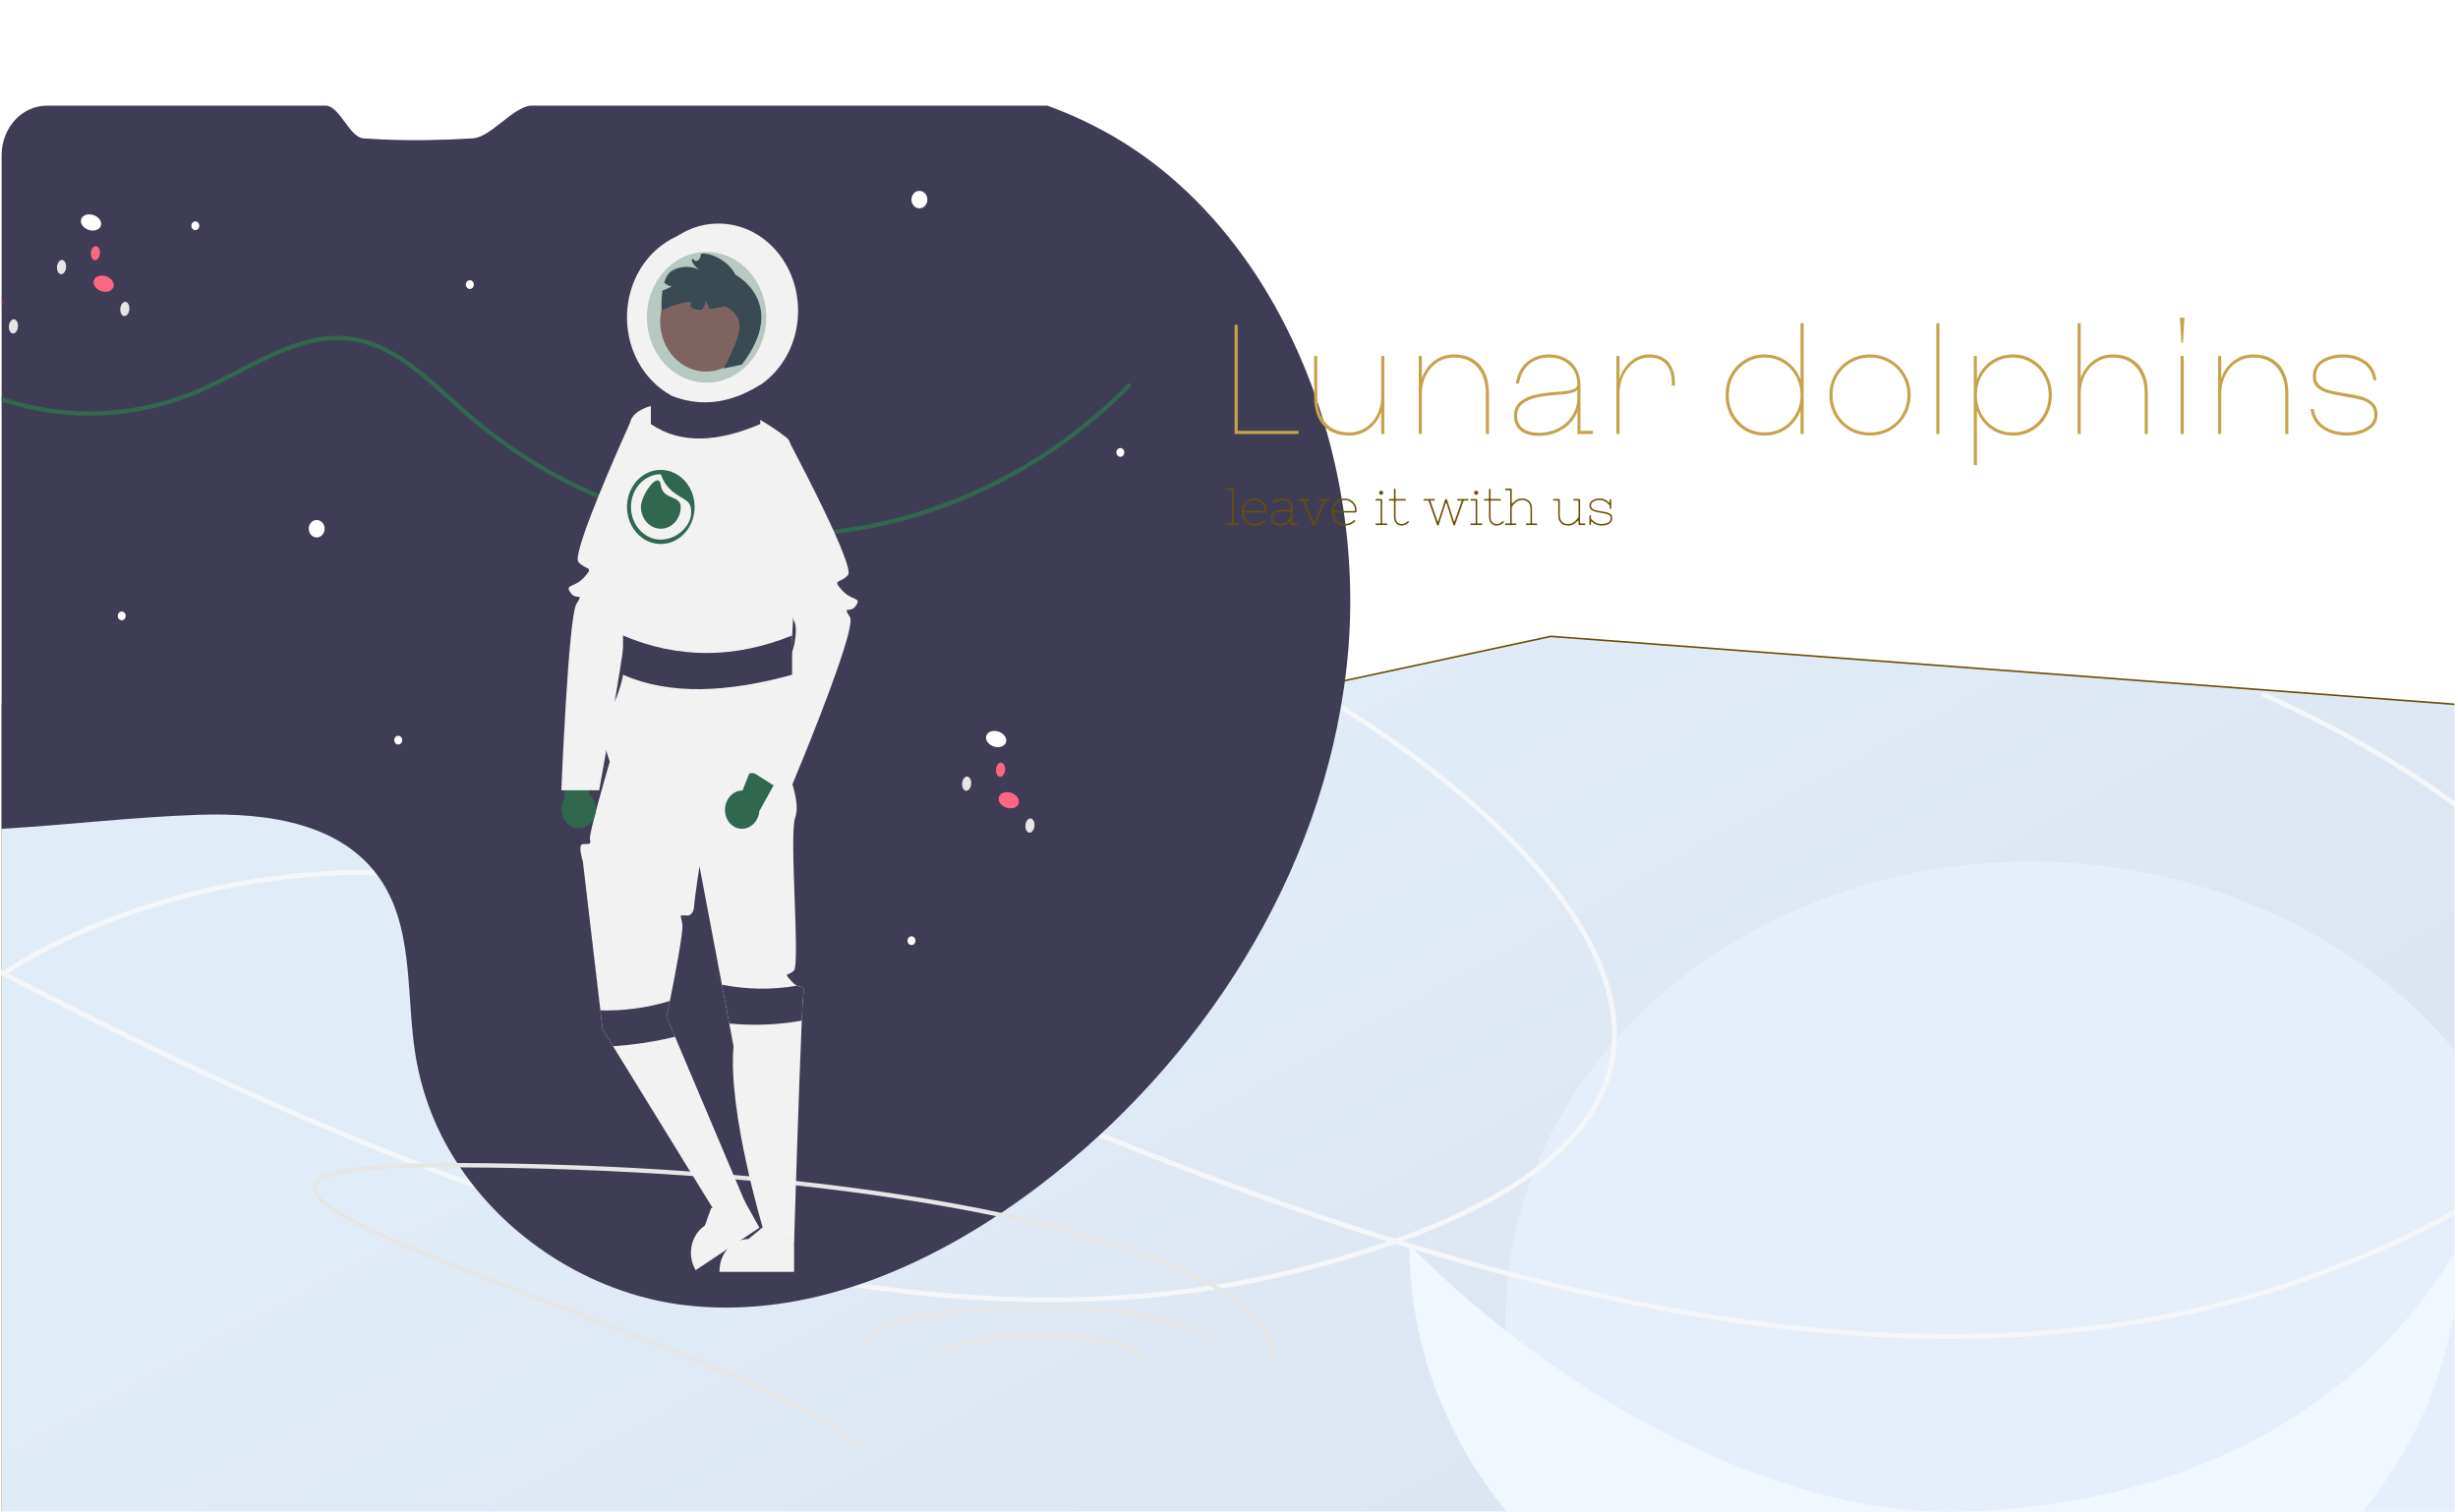 <svg width="1512" height="930" viewBox="0 0 1512 930" fill="none" xmlns="http://www.w3.org/2000/svg">
<g clip-path="url(#clip0_0_1)">
<mask id="mask0_0_1" style="mask-type:alpha" maskUnits="userSpaceOnUse" x="1" y="67" width="1512" height="982">
<rect x="1" y="67" width="1512" height="982" fill="#FEF9ED"/>
</mask>
<g mask="url(#mask0_0_1)">
<path d="M1.074 433.506L0.5 433.419V434V1049V1049.5H1H1513H1513.5V1049V434V433.536L1513.04 433.501L954.037 391.501L953.966 391.496L953.895 391.511L446.484 500.492L1.074 433.506Z" fill="url(#paint0_linear_0_1)" stroke="#6C4F03"/>
<circle cx="542" cy="653" r="50" fill="#E4EFFB"/>
<ellipse cx="1249" cy="813" rx="323" ry="283" fill="#E4EFFB"/>
<path d="M1513 766C1513 922.297 1368.39 1049 1190 1049C1011.61 1049 867 922.297 867 766C968.5 868 1098.5 930 1197 930C1268 930 1426 912.5 1513 766Z" fill="#F1F7FE"/>
<path d="M1.5 599.5C43.167 570.5 160.4 518.6 296 543C465.5 573.5 1009 940 1427 783.5C1761.4 658.3 1542.67 493.667 1391.5 427" stroke="#F4F6F9" stroke-width="3"/>
<path d="M-629.612 453.573C-585.106 429.153 -463.032 389.972 -330.783 428.608C-165.47 476.902 369.278 892.066 801.512 780.755C1147.3 691.705 947.249 504.814 804 422.5" stroke="#F4F6F9" stroke-width="3"/>
</g>
<path d="M828.32 410.619C813.758 539.776 737.671 654.276 640.267 728.723C632.362 734.771 624.262 740.572 615.965 746.128C614.925 746.825 613.885 747.523 612.845 748.207C554.965 786.262 488.655 810.639 422.039 803.036C367.916 796.868 314.772 765.317 283.055 718.184C282.455 717.299 281.856 716.387 281.28 715.488C268.36 695.851 259.598 673.305 255.632 649.489C249.93 614.236 254.36 575.256 236.641 545.18C213.661 506.159 164.445 499.803 122.094 501.265C82.508 502.619 42.984 507.312 3.447 509.753C2.64 509.806 1.82 509.847 1 509.9V95.425C1.009 87.359 3.937 79.626 9.142 73.922C14.347 68.218 21.404 65.01 28.765 65H200.971C209.305 66.193 215.203 84.51 223.511 85.114C227.109 85.382 230.702 85.596 234.292 85.757C253.173 86.615 272.03 86.253 290.862 85.114C301.863 84.457 315.311 66.1 326.299 65H644.281C646.655 65.858 649.004 66.757 651.354 67.682C661.477 71.679 671.366 76.355 680.966 81.681C786.887 140.533 842.882 281.463 828.32 410.619Z" fill="#3F3D56"/>
<path d="M695.295 238.165C645.994 288.449 580.687 320.711 513.606 328.448C507.022 329.213 500.423 329.736 493.807 330.017C492.338 330.084 490.87 330.125 489.389 330.165C486.991 330.232 484.58 330.259 482.182 330.259C479.306 330.259 476.431 330.214 473.555 330.125C456.909 329.592 440.329 327.606 423.972 324.184C423.372 324.05 422.785 323.93 422.186 323.795C419.604 323.246 417.03 322.656 414.464 322.025C409.545 320.832 404.65 319.509 399.78 318.056C398.202 317.587 396.623 317.104 395.045 316.595C392.781 315.884 390.529 315.133 388.278 314.369C387.433 314.074 386.589 313.792 385.745 313.484C384.888 313.189 384.032 312.88 383.175 312.559C377.95 310.681 372.77 308.643 367.635 306.444C338.388 294.062 311.01 276.926 286.42 255.61C283.018 252.647 279.567 249.536 276.239 246.519C258.349 230.348 239.847 213.626 217.295 209.979C192.944 206.05 169.548 218.199 146.934 229.945C139.262 233.928 131.333 238.044 123.489 241.49C85.199 258.018 43.001 260.229 3.447 247.779C2.627 247.538 1.808 247.27 1 247.002V244.199C1.808 244.467 2.627 244.735 3.447 244.99C42.67 257.502 84.572 255.394 122.583 238.996C130.354 235.59 138.259 231.487 145.894 227.518C168.838 215.598 192.565 203.275 217.65 207.324C240.875 211.079 259.646 228.041 277.793 244.454C281.121 247.458 284.56 250.568 287.937 253.518C312.364 274.697 339.566 291.717 368.626 304.004H368.638C373.557 306.095 378.537 308.067 383.542 309.89C384.264 310.145 384.986 310.4 385.708 310.668C386.516 310.95 387.336 311.231 388.143 311.513C390.211 312.237 392.283 312.925 394.359 313.578C396.391 314.248 398.434 314.883 400.49 315.482H400.502C405.764 317.051 411.058 318.468 416.385 319.733C418.796 320.323 421.207 320.859 423.642 321.368C424.168 321.489 424.706 321.596 425.245 321.704C440.937 324.949 456.835 326.859 472.796 327.416H472.809C478.352 327.604 483.887 327.626 489.414 327.483C490.858 327.443 492.289 327.389 493.721 327.335C499.974 327.067 506.219 326.585 512.455 325.887H512.468C579.341 318.392 644.489 286.317 693.631 236.194C693.87 235.954 694.186 235.827 694.51 235.842C694.834 235.856 695.139 236.011 695.359 236.271C695.579 236.532 695.696 236.878 695.684 237.233C695.672 237.587 695.532 237.923 695.295 238.165Z" fill="#30674E"/>
<path d="M1.379 186.942C1.304 187.285 1.176 187.612 1 187.908V184.167C1.447 185.004 1.583 185.998 1.379 186.942Z" fill="#FF6584"/>
<path d="M11.035 201.145C11.281 198.737 10.241 196.634 8.712 196.446C7.183 196.259 5.745 198.059 5.5 200.467C5.254 202.875 6.294 204.979 7.823 205.166C9.351 205.353 10.79 203.553 11.035 201.145Z" fill="#E6E6E6"/>
<path d="M14.44 229.583C14.686 227.175 13.646 225.071 12.117 224.884C10.589 224.697 9.15 226.497 8.905 228.905C8.659 231.313 9.699 233.417 11.228 233.604C12.757 233.791 14.195 231.991 14.44 229.583Z" fill="#3F3D56"/>
<path d="M618.903 456.366C619.5 453.78 617.236 450.921 613.845 449.98C610.454 449.038 607.22 450.37 606.622 452.955C606.024 455.54 608.289 458.399 611.68 459.341C615.071 460.283 618.305 458.951 618.903 456.366Z" fill="white"/>
<path d="M577.489 456.073C578.087 453.488 575.823 450.629 572.431 449.687C569.04 448.745 565.806 450.078 565.209 452.663C564.611 455.248 566.875 458.107 570.266 459.049C573.658 459.99 576.891 458.658 577.489 456.073Z" fill="#3F3D56"/>
<path d="M626.674 494.016C627.272 491.431 625.007 488.572 621.616 487.63C618.225 486.688 614.991 488.021 614.393 490.606C613.796 493.191 616.06 496.05 619.451 496.992C622.842 497.934 626.076 496.601 626.674 494.016Z" fill="#FF6584"/>
<path d="M636.328 508.213C636.573 505.806 635.533 503.702 634.005 503.515C632.476 503.328 631.038 505.128 630.792 507.536C630.547 509.943 631.587 512.047 633.116 512.234C634.644 512.421 636.082 510.621 636.328 508.213Z" fill="#E6E6E6"/>
<path d="M639.733 536.651C639.979 534.243 638.939 532.14 637.41 531.952C635.881 531.765 634.443 533.565 634.198 535.973C633.952 538.381 634.992 540.485 636.521 540.672C638.049 540.859 639.488 539.059 639.733 536.651Z" fill="#3F3D56"/>
<path d="M597.394 482.457C597.64 480.049 596.599 477.945 595.071 477.758C593.542 477.571 592.104 479.371 591.859 481.779C591.613 484.187 592.653 486.291 594.182 486.478C595.71 486.665 597.149 484.865 597.394 482.457Z" fill="#E6E6E6"/>
<path d="M618.235 473.877C618.481 471.469 617.441 469.366 615.912 469.179C614.383 468.991 612.945 470.792 612.7 473.199C612.454 475.607 613.494 477.711 615.023 477.898C616.551 478.085 617.99 476.285 618.235 473.877Z" fill="#FF6584"/>
<path d="M592.56 450.698C592.805 448.29 591.765 446.186 590.237 445.999C588.708 445.812 587.27 447.612 587.024 450.02C586.779 452.428 587.819 454.531 589.348 454.719C590.876 454.906 592.314 453.105 592.56 450.698Z" fill="#3F3D56"/>
<path d="M62.135 138.57C62.733 135.985 60.468 133.126 57.077 132.184C53.686 131.242 50.452 132.575 49.854 135.16C49.256 137.745 51.521 140.604 54.912 141.546C58.303 142.488 61.537 141.155 62.135 138.57Z" fill="white"/>
<path d="M20.722 138.278C21.32 135.692 19.055 132.833 15.664 131.892C12.273 130.95 9.039 132.282 8.441 134.867C7.843 137.452 10.108 140.311 13.499 141.253C16.89 142.195 20.124 140.863 20.722 138.278Z" fill="#3F3D56"/>
<path d="M69.906 176.221C70.504 173.636 68.24 170.777 64.849 169.835C61.457 168.893 58.224 170.225 57.626 172.81C57.028 175.396 59.292 178.255 62.684 179.196C66.075 180.138 69.308 178.806 69.906 176.221Z" fill="#FF6584"/>
<path d="M79.56 190.418C79.806 188.01 78.766 185.906 77.237 185.719C75.709 185.532 74.27 187.332 74.025 189.74C73.779 192.148 74.819 194.252 76.348 194.439C77.876 194.626 79.315 192.826 79.56 190.418Z" fill="#E6E6E6"/>
<path d="M82.966 218.856C83.211 216.448 82.171 214.344 80.642 214.157C79.114 213.97 77.676 215.77 77.43 218.178C77.185 220.586 78.225 222.689 79.753 222.877C81.282 223.064 82.72 221.264 82.966 218.856Z" fill="#3F3D56"/>
<path d="M40.627 164.662C40.872 162.254 39.832 160.15 38.303 159.963C36.775 159.776 35.337 161.576 35.091 163.984C34.846 166.392 35.886 168.495 37.414 168.683C38.943 168.87 40.381 167.069 40.627 164.662Z" fill="#E6E6E6"/>
<path d="M61.468 156.082C61.713 153.674 60.673 151.57 59.144 151.383C57.616 151.196 56.178 152.996 55.932 155.404C55.687 157.812 56.727 159.916 58.255 160.103C59.784 160.29 61.222 158.49 61.468 156.082Z" fill="#FF6584"/>
<path d="M35.792 132.902C36.038 130.494 34.998 128.391 33.469 128.204C31.941 128.016 30.502 129.817 30.257 132.224C30.011 134.632 31.051 136.736 32.58 136.923C34.109 137.11 35.547 135.31 35.792 132.902Z" fill="#3F3D56"/>
<path d="M194.795 330.628C197.499 330.628 199.69 328.226 199.69 325.264C199.69 322.302 197.499 319.901 194.795 319.901C192.092 319.901 189.901 322.302 189.901 325.264C189.901 328.226 192.092 330.628 194.795 330.628Z" fill="white"/>
<path d="M74.876 381.582C76.228 381.582 77.323 380.382 77.323 378.901C77.323 377.419 76.228 376.219 74.876 376.219C73.524 376.219 72.429 377.419 72.429 378.901C72.429 380.382 73.524 381.582 74.876 381.582Z" fill="white"/>
<path d="M560.671 581.378C562.023 581.378 563.119 580.177 563.119 578.696C563.119 577.215 562.023 576.014 560.671 576.014C559.32 576.014 558.224 577.215 558.224 578.696C558.224 580.177 559.32 581.378 560.671 581.378Z" fill="white"/>
<path d="M244.966 458.014C246.317 458.014 247.413 456.813 247.413 455.332C247.413 453.851 246.317 452.651 244.966 452.651C243.614 452.651 242.518 453.851 242.518 455.332C242.518 456.813 243.614 458.014 244.966 458.014Z" fill="white"/>
<path d="M289.018 177.764C290.369 177.764 291.465 176.563 291.465 175.082C291.465 173.601 290.369 172.401 289.018 172.401C287.666 172.401 286.57 173.601 286.57 175.082C286.57 176.563 287.666 177.764 289.018 177.764Z" fill="white"/>
<path d="M689.156 281.014C690.508 281.014 691.603 279.813 691.603 278.332C691.603 276.851 690.508 275.651 689.156 275.651C687.804 275.651 686.709 276.851 686.709 278.332C686.709 279.813 687.804 281.014 689.156 281.014Z" fill="white"/>
<path d="M120.152 141.56C121.503 141.56 122.599 140.359 122.599 138.878C122.599 137.397 121.503 136.196 120.152 136.196C118.8 136.196 117.704 137.397 117.704 138.878C117.704 140.359 118.8 141.56 120.152 141.56Z" fill="white"/>
<path d="M565.566 128.15C568.269 128.15 570.46 125.749 570.46 122.787C570.46 119.825 568.269 117.423 565.566 117.423C562.863 117.423 560.671 119.825 560.671 122.787C560.671 125.749 562.863 128.15 565.566 128.15Z" fill="white"/>
<path d="M784.599 835.486H782.151C782.151 820.012 768.923 804.873 742.823 790.485C717.285 776.406 680.673 763.748 634.027 752.873C627.125 751.264 620.065 749.708 612.845 748.206C575.499 740.429 534.004 734.06 489.561 729.219C480.371 728.213 471.051 727.279 461.6 726.417C458.541 726.122 455.457 725.854 452.361 725.572C443.759 724.834 435.067 724.146 426.285 723.507C380.446 720.182 332.32 718.371 283.055 718.184C280.155 718.157 277.242 718.157 274.33 718.157C210.173 718.157 195.685 724.794 194.829 730.372C192.638 744.479 266.841 772.812 338.597 800.234C418.025 830.565 499.656 861.755 527.457 888.318C528.4 889.216 529.281 890.115 530.101 891H526.736C525.842 890.115 524.876 889.216 523.848 888.318C494.492 862.626 412.152 831.169 337.789 802.755C246.088 767.73 190.007 745.471 192.406 729.916C193.446 723.185 203.7 715.475 274.33 715.475C276.643 715.475 278.968 715.475 281.281 715.488C330.533 715.636 378.66 717.406 424.547 720.704C433.517 721.335 442.396 722.032 451.186 722.796C454.454 723.078 457.709 723.359 460.951 723.668C470.643 724.553 480.208 725.509 489.646 726.537C535.265 731.499 577.811 738.069 615.965 746.128C622.279 747.469 628.471 748.846 634.54 750.258C731.308 772.812 784.599 803.076 784.599 835.486Z" fill="#E6E6E6"/>
<path d="M746.668 829.022H744.221C744.221 817.57 701.529 805.31 637.977 805.31C574.424 805.31 531.733 817.57 531.733 829.022H529.285C529.285 812.5 584.549 802.628 637.977 802.628C691.404 802.628 746.668 812.5 746.668 829.022Z" fill="#E6E6E6"/>
<path d="M703.966 836.821H701.519C701.519 830.354 675.569 823.146 638.333 823.146C601.096 823.146 575.147 830.354 575.147 836.821H572.699C572.699 826.197 606.515 820.464 638.333 820.464C670.15 820.464 703.966 826.197 703.966 836.821Z" fill="#E6E6E6"/>
<path d="M441.976 244.81C469.008 244.81 490.922 220.796 490.922 191.173C490.922 161.551 469.008 137.537 441.976 137.537C414.943 137.537 393.029 161.551 393.029 191.173C393.029 220.796 414.943 244.81 441.976 244.81Z" fill="#F2F2F2"/>
<path d="M434.634 248.832C461.666 248.832 483.58 224.819 483.58 195.196C483.58 165.574 461.666 141.56 434.634 141.56C407.601 141.56 385.687 165.574 385.687 195.196C385.687 224.819 407.601 248.832 434.634 248.832Z" fill="#F2F2F2"/>
<path d="M488.474 782.441L442.596 782.439V781.803C442.597 776.614 444.478 771.637 447.827 767.967C451.176 764.298 455.717 762.236 460.453 762.236L468.835 755.269L484.47 762.237L488.475 762.237L488.474 782.441Z" fill="#F2F2F2"/>
<path d="M467.117 755.288L427.92 781.412L427.619 780.869C425.158 776.435 424.405 771.112 425.526 766.069C426.647 761.027 429.549 756.679 433.595 753.982L437.452 743.257L454.115 740.306L457.536 738.026L467.117 755.288Z" fill="#F2F2F2"/>
<path d="M494.067 612.849C493.859 614.458 493.553 619.929 493.198 627.894C491.473 666.512 488.475 763.742 488.475 763.742L469.79 757.372C469.79 757.372 447.568 683.917 451.239 643.69L448.596 629.691L444.068 605.769V605.756L430.277 532.904C430.277 532.904 427.255 552.642 427.01 557.268C426.766 561.894 424.318 563.235 423.095 563.235C416.964 563.235 418.848 562.042 419.742 568.68C420.39 573.453 415.079 600.821 412.045 615.786C410.87 621.605 410.038 625.547 410.038 625.547L415.226 637.803L458.238 739.444L441.976 748.992L377.097 643.623L370.697 633.231L369.327 621.578L358.534 529.9C358.534 529.9 355.169 519.535 358.534 519.267C361.911 518.985 363.82 520.152 362.866 516.223C361.911 512.281 381.49 446.576 381.49 446.576L483.054 470.713C483.054 470.713 493.064 492.516 489.172 502.895C485.269 513.273 492.366 593.647 488.316 597.214C484.278 600.781 481.671 597.925 487.251 604.053C488.105 605.029 489.112 605.828 490.225 606.413C493.675 608.129 495.046 605.34 494.067 612.849Z" fill="#F2F2F2"/>
<path d="M434.315 228.612C449.897 228.612 462.528 214.77 462.528 197.696C462.528 180.622 449.897 166.781 434.315 166.781C418.734 166.781 406.103 180.622 406.103 197.696C406.103 214.77 418.734 228.612 434.315 228.612Z" fill="#A0616A"/>
<path d="M456.301 224.322L445.116 226.668C445.116 226.668 455.518 208.271 454.906 199.85C454.294 191.429 445.924 188.412 445.924 188.412C445.924 188.412 441.286 189.512 436.404 190.129C435.819 188.324 435.06 186.594 434.14 184.966C433.959 187.067 433.11 189.032 431.742 190.517C429.953 190.686 428.151 190.458 426.443 189.847C424.51 188.882 424.547 187.205 425.183 185.637C418.881 186.206 412.732 188.057 407.048 191.094C406.767 186.977 406.911 182.839 407.477 178.758C407.746 178.677 408.015 178.583 408.284 178.489C409.952 177.911 411.56 177.143 413.081 176.197C411.388 175.95 409.806 175.135 408.553 173.863C409.581 170.565 411.221 167.709 413.803 166.314C416.294 164.979 419.018 164.246 421.79 164.165C424.562 164.084 427.317 164.657 429.87 165.845C429.87 165.845 423.886 161.058 426.089 159.1C426.235 159.261 426.382 159.408 426.541 159.556C426.749 159.743 426.982 159.945 427.202 160.132C428.56 161.339 430.592 159.636 430.861 157.813C430.89 157.582 430.931 157.354 430.983 157.129C431.02 156.941 431.069 156.753 431.118 156.579C431.159 156.424 431.208 156.272 431.265 156.123C435.339 155.05 447.662 159.408 452.397 169.009C452.397 169.009 485.497 186.441 456.301 224.322Z" fill="#3F3D56"/>
<path d="M446.081 499.959C445.673 496.871 446.381 493.73 448.054 491.205C449.727 488.68 452.233 486.969 455.039 486.438C455.611 486.34 456.19 486.294 456.768 486.3L486.267 411.234L506.504 427.883L467.103 498.996C466.893 501.625 465.895 504.103 464.264 506.044C462.634 507.985 460.463 509.28 458.09 509.727C456.737 509.967 455.355 509.913 454.022 509.568C452.688 509.222 451.43 508.592 450.319 507.714C449.208 506.836 448.265 505.727 447.545 504.449C446.825 503.172 446.342 501.752 446.123 500.27C446.108 500.166 446.094 500.063 446.081 499.959Z" fill="#30674E"/>
<path d="M363.446 506.078C365.431 503.841 366.541 500.843 366.539 497.722C366.538 494.602 365.426 491.605 363.439 489.369C363.029 488.922 362.585 488.512 362.113 488.145L378.455 408.401L353.153 408.857L346.944 491.773C345.706 494.036 345.187 496.684 345.466 499.304C345.746 501.925 346.81 504.37 348.491 506.259C349.457 507.323 350.605 508.169 351.87 508.747C353.134 509.325 354.49 509.625 355.86 509.629C357.23 509.633 358.587 509.341 359.855 508.771C361.122 508.2 362.274 507.361 363.245 506.302C363.313 506.229 363.38 506.154 363.446 506.078Z" fill="#30674E"/>
<path d="M526.494 372.585C522.823 377.948 517.929 371.901 522.823 379.625C526.188 384.935 506.903 434.709 494.557 465.201C488.977 478.999 484.804 488.855 484.804 488.855L463.989 475.647L461.554 474.105C461.554 474.105 480.644 421.461 486.786 402.541C487.802 399.403 488.475 397.19 488.634 396.305C489.784 390.017 489.931 384.626 488.634 382.628C488.327 381.884 488.066 381.118 487.851 380.335C485.391 372.437 477.903 345.767 470.891 320.544C468.847 313.142 466.828 305.875 464.993 299.237C460.282 282.194 456.745 269.335 456.745 269.335L484.89 270.676C484.89 270.676 485.355 271.534 486.174 273.089C488.132 276.79 492.146 284.42 496.796 293.592C500.149 300.189 503.844 307.604 507.332 314.899C516.216 333.457 523.863 351.331 521.6 353.812C516.705 359.176 511.7 356.132 517.868 363.011C524.047 369.903 530.165 367.221 526.494 372.585Z" fill="#F2F2F2"/>
<path d="M492.839 443.896C485.497 435.931 486.856 399.632 486.856 399.632C486.856 399.632 494.161 277.744 484.274 269.577C477.437 264.17 470.163 259.462 462.542 255.511C462.101 255.297 461.869 255.176 461.869 255.176L455.554 235.666L416.654 233.453L409.863 247.908C409.863 247.908 408.798 247.989 407.134 248.244C400.918 249.182 386.307 252.508 387.604 262.873C389.244 276.014 377.668 356.723 374.144 360.759C370.62 364.795 371.55 379.545 380.262 388.918C388.975 398.291 382.71 423.782 376.591 434.509C372.919 441.075 371.224 448.74 371.746 456.42C371.746 456.42 376.591 485.464 388.828 476.078C393.49 472.497 400.11 472.041 408.076 472.698C408.154 472.705 408.238 472.716 408.316 472.722L408.076 474.039C419.138 474.938 432.806 477.982 447.429 477.807L446.996 476.46C447.142 476.459 447.284 476.468 447.429 476.466C449.901 476.439 452.385 476.319 454.906 476.078C476.712 473.999 486.342 480.569 489.168 473.396C491.995 466.222 500.181 451.861 492.839 443.896Z" fill="#F2F2F2"/>
<path opacity="0.3" d="M434.634 235.423C454.908 235.423 471.344 217.413 471.344 195.196C471.344 172.979 454.908 154.969 434.634 154.969C414.359 154.969 397.924 172.979 397.924 195.196C397.924 217.413 414.359 235.423 434.634 235.423Z" fill="#30674E"/>
<path d="M416.976 255.926C416.976 255.926 411.396 276.227 404.899 299.653C402.855 307.028 400.714 314.711 398.634 322.18C391.842 346.464 385.65 368.348 385.075 369.219C383.778 371.217 383.937 376.608 385.075 382.897C385.308 384.157 384.782 389.065 383.79 396.104C382.493 405.343 380.401 418.243 378.174 431.411C376.399 441.937 374.54 452.624 372.937 461.729C370.428 475.862 368.556 486.173 368.556 486.173H345.306C345.306 486.173 349.675 379.29 354.569 371.579C359.464 363.856 354.569 369.903 350.898 364.54C347.227 359.176 353.346 361.858 359.513 354.965C365.68 348.087 360.688 351.13 355.793 345.767C353.982 343.782 358.032 331.137 363.857 315.999C366.573 308.972 369.669 301.396 372.729 294.102C379.055 279.043 385.259 265.192 387.718 259.721C387.718 259.707 387.731 259.694 387.731 259.681L388.832 257.267L416.976 255.926Z" fill="#F2F2F2"/>
<path d="M467.673 260.901C442.124 271.775 419.153 273.65 400.371 260.901V236.764C422.491 251.308 444.934 250.911 467.673 236.764V260.901Z" fill="#3F3D56"/>
<path d="M487.251 415.105C447.767 425.98 412.266 427.854 383.24 415.105V390.969C417.425 405.513 452.109 405.115 487.251 390.969V415.105Z" fill="#3F3D56"/>
<path d="M494.067 612.849C493.859 614.458 493.553 619.929 493.198 627.894C478.456 630.512 463.474 631.115 448.596 629.691L444.068 605.769C459.312 608.819 474.915 609.037 490.225 606.413C493.675 608.129 495.046 605.34 494.067 612.849Z" fill="#3F3D56"/>
<path d="M415.226 637.803C402.68 640.863 389.929 642.809 377.097 643.623L370.697 633.231L369.327 621.578C383.75 621.985 398.148 620.033 412.045 615.785C410.87 621.605 410.038 625.547 410.038 625.547L415.226 637.803Z" fill="#3F3D56"/>
<path d="M418.726 311.855C418.726 315.411 417.437 318.822 415.142 321.337C412.847 323.851 409.735 325.264 406.489 325.264C403.244 325.264 400.132 323.851 397.837 321.337C395.542 318.822 394.253 315.411 394.253 311.855C394.253 304.449 405.266 289.06 406.489 298.446C407.713 307.832 418.726 304.449 418.726 311.855Z" fill="#30674E"/>
<path d="M407.82 289.12C407.379 289.079 406.939 289.066 406.486 289.066C401.159 289.073 396.037 291.316 392.172 295.334C388.308 299.352 385.995 304.839 385.708 310.668C385.696 311.057 385.684 311.459 385.684 311.861C385.684 312.411 385.696 312.947 385.745 313.484C386.053 318.257 387.724 322.803 390.523 326.476C393.321 330.15 397.104 332.764 401.335 333.948C405.566 335.132 410.03 334.827 414.093 333.074C418.157 331.321 421.613 328.211 423.972 324.184C424.446 323.389 424.871 322.561 425.245 321.704C426.716 318.341 427.411 314.635 427.27 310.91C427.129 307.184 426.156 303.554 424.435 300.337C422.715 297.12 420.3 294.414 417.403 292.459C414.506 290.503 411.216 289.356 407.82 289.12ZM422.186 323.795C420.266 326.325 417.868 328.366 415.157 329.779C412.446 331.191 409.487 331.94 406.486 331.975C402.016 331.968 397.702 330.176 394.351 326.936C391 323.695 388.841 319.228 388.278 314.369C388.179 313.537 388.13 312.7 388.131 311.861C388.129 311.745 388.133 311.629 388.143 311.513C388.227 306.241 390.196 301.217 393.627 297.521C397.057 293.824 401.675 291.751 406.486 291.748C406.596 292.07 406.706 292.378 406.829 292.673C412.054 306.216 423.385 305.197 424.841 311.861C425.545 315.083 425.117 318.477 423.642 321.368C423.227 322.226 422.739 323.038 422.186 323.795Z" fill="#30674E"/>
</g>
<g filter="url(#filter0_d_0_1)">
<path d="M759.44 263V195.8H761.36V261.08H798.8V263H759.44ZM829.885 263.96C825.405 263.96 821.533 263.032 818.269 261.176C815.069 259.256 812.605 256.504 810.877 252.92C809.213 249.272 808.381 244.952 808.381 239.96V215H810.301V239.96C810.301 246.808 812.029 252.216 815.485 256.184C819.005 260.088 823.805 262.04 829.885 262.04C833.533 262.04 836.861 261.08 839.869 259.16C842.941 257.24 845.341 254.584 847.069 251.192C848.797 247.8 849.661 244.056 849.661 239.96V215H851.581V263H849.661V249.464C848.061 253.88 845.501 257.4 841.981 260.024C838.461 262.648 834.429 263.96 829.885 263.96ZM872.716 263V215H874.636V228.536C876.236 224.12 878.796 220.6 882.316 217.976C885.836 215.352 889.868 214.04 894.412 214.04C898.892 214.04 902.732 215 905.932 216.92C909.196 218.776 911.66 221.528 913.324 225.176C915.052 228.76 915.916 233.048 915.916 238.04V263H913.996V238.04C913.996 231.192 912.236 225.816 908.716 221.912C905.26 217.944 900.492 215.96 894.412 215.96C890.764 215.96 887.404 216.92 884.332 218.84C881.324 220.76 878.956 223.416 877.228 226.808C875.5 230.2 874.636 233.944 874.636 238.04V263H872.716ZM946.651 264.152C941.659 264.152 937.851 263.032 935.227 260.792C932.603 258.552 931.291 255.544 931.291 251.768C931.291 248.12 932.539 245.272 935.035 243.224C937.595 241.112 940.667 239.672 944.251 238.904C947.835 238.072 951.931 237.496 956.539 237.176C961.019 236.92 964.411 236.472 966.715 235.832C969.083 235.192 970.267 234.072 970.267 232.472C970.267 227.608 968.635 223.64 965.371 220.568C962.171 217.496 958.011 215.96 952.891 215.96C947.899 215.96 943.771 217.368 940.507 220.184C937.307 223 935.259 226.904 934.363 231.896H932.443C933.019 228.248 934.203 225.08 935.995 222.392C937.851 219.704 940.219 217.656 943.099 216.248C945.979 214.776 949.243 214.04 952.891 214.04C956.731 214.04 960.091 214.84 962.971 216.44C965.915 217.976 968.187 220.184 969.787 223.064C971.387 225.944 972.187 229.272 972.187 233.048V261.08H979.867V263H970.363V249.08C968.699 253.624 965.691 257.272 961.339 260.024C956.987 262.776 952.091 264.152 946.651 264.152ZM946.651 262.232C951.131 262.232 955.163 261.272 958.747 259.352C962.331 257.432 965.147 254.84 967.195 251.576C969.243 248.312 970.267 244.728 970.267 240.824L970.363 236.024C969.339 236.856 967.835 237.496 965.851 237.944C963.867 238.392 961.243 238.712 957.979 238.904C957.787 238.904 957.563 238.936 957.307 239C957.115 239 956.891 239 956.635 239C948.443 239.576 942.491 240.888 938.779 242.936C935.067 244.92 933.211 247.864 933.211 251.768C933.211 255.096 934.395 257.688 936.763 259.544C939.195 261.336 942.491 262.232 946.651 262.232ZM994.31 263V215H996.23V228.824C997.702 224.408 1000.07 220.856 1003.33 218.168C1006.6 215.416 1010.31 214.04 1014.47 214.04C1017.8 214.04 1020.65 214.712 1023.01 216.056C1025.38 217.4 1027.17 219.384 1028.39 222.008C1029.67 224.568 1030.31 227.672 1030.31 231.32V233.24H1028.39V231.32C1028.39 226.392 1027.17 222.616 1024.74 219.992C1022.37 217.304 1018.95 215.96 1014.47 215.96C1011.14 215.96 1008.07 216.952 1005.25 218.936C1002.5 220.92 1000.29 223.608 998.63 227C997.03 230.328 996.23 234.008 996.23 238.04V263H994.31ZM1085.31 263.96C1080.89 263.96 1076.86 262.872 1073.21 260.696C1069.56 258.456 1066.68 255.448 1064.57 251.672C1062.52 247.832 1061.5 243.608 1061.5 239C1061.5 234.392 1062.52 230.2 1064.57 226.424C1066.68 222.584 1069.56 219.576 1073.21 217.4C1076.86 215.16 1080.89 214.04 1085.31 214.04C1090.55 214.04 1095.13 215.448 1099.03 218.264C1103 221.08 1105.85 224.824 1107.58 229.496V194.84H1109.5V263H1107.58V248.504C1105.85 253.176 1103 256.92 1099.03 259.736C1095.13 262.552 1090.55 263.96 1085.31 263.96ZM1085.5 262.04C1089.59 262.04 1093.31 261.048 1096.63 259.064C1100.03 257.016 1102.68 254.232 1104.6 250.712C1106.59 247.192 1107.58 243.288 1107.58 239C1107.58 234.712 1106.59 230.808 1104.6 227.288C1102.68 223.768 1100.03 221.016 1096.63 219.032C1093.31 216.984 1089.59 215.96 1085.5 215.96C1081.4 215.96 1077.66 216.984 1074.27 219.032C1070.94 221.016 1068.28 223.768 1066.3 227.288C1064.38 230.808 1063.42 234.712 1063.42 239C1063.42 243.288 1064.38 247.192 1066.3 250.712C1068.28 254.232 1070.94 257.016 1074.27 259.064C1077.66 261.048 1081.4 262.04 1085.5 262.04ZM1150.3 263.96C1145.69 263.96 1141.47 262.872 1137.63 260.696C1133.85 258.456 1130.85 255.448 1128.61 251.672C1126.43 247.832 1125.34 243.608 1125.34 239C1125.34 234.392 1126.43 230.2 1128.61 226.424C1130.85 222.584 1133.85 219.576 1137.63 217.4C1141.47 215.16 1145.69 214.04 1150.3 214.04C1154.91 214.04 1159.1 215.16 1162.88 217.4C1166.72 219.576 1169.73 222.584 1171.9 226.424C1174.14 230.2 1175.26 234.392 1175.26 239C1175.26 243.608 1174.14 247.832 1171.9 251.672C1169.73 255.448 1166.72 258.456 1162.88 260.696C1159.1 262.872 1154.91 263.96 1150.3 263.96ZM1150.3 262.04C1154.59 262.04 1158.49 261.048 1162.01 259.064C1165.53 257.016 1168.29 254.232 1170.27 250.712C1172.32 247.192 1173.34 243.288 1173.34 239C1173.34 234.712 1172.32 230.808 1170.27 227.288C1168.29 223.768 1165.53 221.016 1162.01 219.032C1158.49 216.984 1154.59 215.96 1150.3 215.96C1146.01 215.96 1142.11 216.984 1138.59 219.032C1135.07 221.016 1132.29 223.768 1130.24 227.288C1128.25 230.808 1127.26 234.712 1127.26 239C1127.26 243.288 1128.25 247.192 1130.24 250.712C1132.29 254.232 1135.07 257.016 1138.59 259.064C1142.11 261.048 1146.01 262.04 1150.3 262.04ZM1191.09 263V194.84H1193.01V263H1191.09ZM1214.15 282.2V215H1216.07V229.496C1217.8 224.824 1220.62 221.08 1224.52 218.264C1228.49 215.448 1233.1 214.04 1238.35 214.04C1242.76 214.04 1246.79 215.16 1250.44 217.4C1254.09 219.576 1256.94 222.584 1258.99 226.424C1261.1 230.2 1262.15 234.392 1262.15 239C1262.15 243.608 1261.1 247.832 1258.99 251.672C1256.94 255.448 1254.09 258.456 1250.44 260.696C1246.79 262.872 1242.76 263.96 1238.35 263.96C1233.1 263.96 1228.49 262.552 1224.52 259.736C1220.62 256.92 1217.8 253.176 1216.07 248.504V282.2H1214.15ZM1238.15 262.04C1242.25 262.04 1245.96 261.048 1249.29 259.064C1252.68 257.016 1255.34 254.232 1257.26 250.712C1259.24 247.192 1260.23 243.288 1260.23 239C1260.23 234.712 1259.24 230.808 1257.26 227.288C1255.34 223.768 1252.68 221.016 1249.29 219.032C1245.96 216.984 1242.25 215.96 1238.15 215.96C1234.06 215.96 1230.31 216.984 1226.92 219.032C1223.59 221.016 1220.94 223.768 1218.95 227.288C1217.03 230.808 1216.07 234.712 1216.07 239C1216.07 243.288 1217.03 247.192 1218.95 250.712C1220.94 254.232 1223.59 257.016 1226.92 259.064C1230.31 261.048 1234.06 262.04 1238.15 262.04ZM1278 263V194.84H1279.92V228.536C1281.52 224.12 1284.08 220.6 1287.6 217.976C1291.12 215.352 1295.15 214.04 1299.69 214.04C1304.17 214.04 1308.01 215 1311.21 216.92C1314.48 218.776 1316.94 221.528 1318.61 225.176C1320.33 228.76 1321.2 233.048 1321.2 238.04V263H1319.28V238.04C1319.28 231.192 1317.52 225.816 1314 221.912C1310.54 217.944 1305.77 215.96 1299.69 215.96C1296.05 215.96 1292.69 216.92 1289.61 218.84C1286.61 220.76 1284.24 223.416 1282.51 226.808C1280.78 230.2 1279.92 233.944 1279.92 238.04V263H1278ZM1341.37 263V215H1343.29V263H1341.37ZM1341.85 206.84L1340.89 191.48H1343.77L1342.81 206.84H1341.85ZM1364.44 263V215H1366.36V228.536C1367.96 224.12 1370.52 220.6 1374.04 217.976C1377.56 215.352 1381.59 214.04 1386.13 214.04C1390.61 214.04 1394.45 215 1397.65 216.92C1400.92 218.776 1403.38 221.528 1405.04 225.176C1406.77 228.76 1407.64 233.048 1407.64 238.04V263H1405.72V238.04C1405.72 231.192 1403.96 225.816 1400.44 221.912C1396.98 217.944 1392.21 215.96 1386.13 215.96C1382.48 215.96 1379.12 216.92 1376.05 218.84C1373.04 220.76 1370.68 223.416 1368.95 226.808C1367.22 230.2 1366.36 233.944 1366.36 238.04V263H1364.44ZM1443.75 263.96C1437.99 263.96 1432.99 262.584 1428.77 259.832C1424.55 257.08 1422.05 253.016 1421.28 247.64H1423.2C1423.97 252.44 1426.27 256.056 1430.11 258.488C1433.95 260.856 1438.47 262.04 1443.65 262.04C1446.08 262.04 1448.58 261.688 1451.14 260.984C1453.76 260.28 1455.97 259.096 1457.76 257.432C1459.62 255.768 1460.55 253.624 1460.55 251C1460.55 248.568 1459.84 246.648 1458.43 245.24C1457.03 243.832 1455.23 242.808 1453.06 242.168C1450.95 241.528 1448 240.888 1444.23 240.248C1443.91 240.184 1443.55 240.12 1443.17 240.056C1442.79 239.992 1442.43 239.928 1442.11 239.864C1437.83 239.16 1434.4 238.456 1431.84 237.752C1429.28 237.048 1427.11 235.896 1425.31 234.296C1423.59 232.696 1422.72 230.456 1422.72 227.576C1422.72 224.44 1423.62 221.88 1425.41 219.896C1427.27 217.848 1429.6 216.376 1432.42 215.48C1435.23 214.52 1438.24 214.04 1441.44 214.04C1446.82 214.04 1451.39 215.416 1455.17 218.168C1459.01 220.856 1461.25 224.76 1461.89 229.88H1459.97C1459.27 225.208 1457.15 221.72 1453.63 219.416C1450.18 217.112 1445.99 215.96 1441.06 215.96C1436.83 215.96 1433.03 216.888 1429.63 218.744C1426.31 220.6 1424.64 223.544 1424.64 227.576C1424.64 229.688 1425.25 231.384 1426.47 232.664C1427.75 233.944 1429.38 234.936 1431.36 235.64C1433.41 236.28 1435.97 236.856 1439.04 237.368C1439.49 237.432 1439.94 237.528 1440.39 237.656C1440.9 237.72 1441.38 237.784 1441.83 237.848C1442.02 237.912 1442.21 237.944 1442.4 237.944C1442.59 237.944 1442.82 237.976 1443.07 238.04C1447.36 238.744 1450.79 239.48 1453.35 240.248C1455.91 241.016 1458.05 242.264 1459.78 243.992C1461.57 245.656 1462.47 247.992 1462.47 251C1462.47 254.072 1461.47 256.568 1459.49 258.488C1457.51 260.408 1455.07 261.816 1452.19 262.712C1449.38 263.544 1446.56 263.96 1443.75 263.96Z" fill="#C6A34A"/>
</g>
<g filter="url(#filter1_d_0_1)">
<path d="M755.088 319C754.768 319 754.608 318.84 754.608 318.52C754.608 318.2 754.768 318.04 755.088 318.04H757.328C757.648 318.04 757.808 317.88 757.808 317.56V298.04C757.808 297.72 757.648 297.56 757.328 297.56H755.088C754.768 297.56 754.608 297.4 754.608 297.08C754.608 296.76 754.768 296.6 755.088 296.6H758.288C758.608 296.6 758.768 296.76 758.768 297.08V317.56C758.768 317.88 758.928 318.04 759.248 318.04H761.488C761.808 318.04 761.968 318.2 761.968 318.52C761.968 318.84 761.808 319 761.488 319H755.088ZM776.583 316.76C776.924 316.504 777.18 316.291 777.351 316.12C777.543 315.949 777.692 315.896 777.799 315.96C777.906 316.003 778.034 316.12 778.183 316.312C778.354 316.483 778.311 316.675 778.055 316.888C777.287 317.549 776.402 318.125 775.399 318.616C774.396 319.085 773.116 319.32 771.559 319.32C769.298 319.32 767.474 318.541 766.087 316.984C764.722 315.427 764.039 313.432 764.039 311C764.039 308.568 764.722 306.573 766.087 305.016C767.474 303.459 769.276 302.68 771.495 302.68C773.735 302.68 775.559 303.384 776.967 304.792C778.375 306.2 779.079 307.896 779.079 309.88V310.36C779.079 311 778.759 311.32 778.119 311.32H765.511C765.148 311.32 764.988 311.48 765.031 311.8C765.159 313.656 765.788 315.213 766.919 316.472C768.071 317.731 769.639 318.36 771.623 318.36C773.628 318.36 775.282 317.827 776.583 316.76ZM765.063 309.976C765.063 310.232 765.212 310.36 765.511 310.36H777.639C777.959 310.36 778.119 310.2 778.119 309.88C778.119 308.173 777.49 306.712 776.231 305.496C774.994 304.259 773.415 303.64 771.495 303.64C769.596 303.64 768.05 304.312 766.855 305.656C765.66 307 765.063 308.44 765.063 309.976ZM794.003 311.16C794.003 310.84 793.843 310.68 793.523 310.68H788.243C786.387 310.68 785.011 311.043 784.115 311.768C783.241 312.493 782.803 313.421 782.803 314.552C782.803 315.661 783.209 316.579 784.019 317.304C784.851 318.008 786.099 318.36 787.763 318.36C789.833 318.36 791.657 317.315 793.235 315.224C793.513 314.861 793.769 314.467 794.003 314.04V311.16ZM789.011 302.68C790.803 302.68 792.243 303.192 793.331 304.216C794.419 305.219 794.963 306.467 794.963 307.96V317.56C794.963 317.88 795.123 318.04 795.443 318.04H797.683C798.003 318.04 798.163 318.2 798.163 318.52C798.163 318.84 798.003 319 797.683 319H794.483C794.163 319 794.003 318.84 794.003 318.52V316.728C794.003 316.515 793.961 316.365 793.875 316.28C793.79 316.195 793.662 316.237 793.491 316.408C792.915 317.133 792.115 317.805 791.091 318.424C790.067 319.021 789.001 319.32 787.891 319.32C785.907 319.32 784.403 318.883 783.379 318.008C782.355 317.112 781.843 315.96 781.843 314.552C781.843 313.144 782.43 311.992 783.603 311.096C784.777 310.179 786.323 309.72 788.243 309.72H793.523C793.843 309.72 794.003 309.56 794.003 309.24V307.96C794.003 306.723 793.534 305.699 792.595 304.888C791.657 304.056 790.505 303.64 789.139 303.64C787.774 303.64 786.654 303.832 785.779 304.216C784.905 304.579 784.286 304.899 783.923 305.176C783.582 305.453 783.315 305.464 783.123 305.208C782.953 304.952 782.985 304.739 783.219 304.568C784.755 303.309 786.686 302.68 789.011 302.68ZM798.761 303H804.841C805.161 303 805.321 303.16 805.321 303.48C805.321 303.8 805.161 303.96 804.841 303.96H802.857C802.473 303.96 802.366 304.12 802.536 304.44L808.105 317.464C808.147 317.592 808.211 317.656 808.297 317.656C808.382 317.656 808.446 317.592 808.489 317.464L814.057 304.44C814.227 304.12 814.121 303.96 813.737 303.96H811.753C811.433 303.96 811.273 303.8 811.273 303.48C811.273 303.16 811.433 303 811.753 303H817.833C818.153 303 818.312 303.16 818.312 303.48C818.312 303.8 818.153 303.96 817.833 303.96H815.753C815.475 303.96 815.262 304.12 815.113 304.44L808.937 318.84C808.766 319.16 808.553 319.32 808.297 319.32C808.041 319.32 807.827 319.16 807.657 318.84L801.481 304.44C801.331 304.12 801.118 303.96 800.841 303.96H798.761C798.441 303.96 798.28 303.8 798.28 303.48C798.28 303.16 798.441 303 798.761 303ZM831.989 316.76C832.331 316.504 832.587 316.291 832.757 316.12C832.949 315.949 833.099 315.896 833.205 315.96C833.312 316.003 833.44 316.12 833.589 316.312C833.76 316.483 833.717 316.675 833.461 316.888C832.693 317.549 831.808 318.125 830.805 318.616C829.803 319.085 828.523 319.32 826.965 319.32C824.704 319.32 822.88 318.541 821.493 316.984C820.128 315.427 819.445 313.432 819.445 311C819.445 308.568 820.128 306.573 821.493 305.016C822.88 303.459 824.683 302.68 826.901 302.68C829.141 302.68 830.965 303.384 832.373 304.792C833.781 306.2 834.485 307.896 834.485 309.88V310.36C834.485 311 834.165 311.32 833.525 311.32H820.917C820.555 311.32 820.395 311.48 820.437 311.8C820.565 313.656 821.195 315.213 822.325 316.472C823.477 317.731 825.045 318.36 827.029 318.36C829.035 318.36 830.688 317.827 831.989 316.76ZM820.469 309.976C820.469 310.232 820.619 310.36 820.917 310.36H833.045C833.365 310.36 833.525 310.2 833.525 309.88C833.525 308.173 832.896 306.712 831.637 305.496C830.4 304.259 828.821 303.64 826.901 303.64C825.003 303.64 823.456 304.312 822.261 305.656C821.067 307 820.469 308.44 820.469 309.976ZM846.57 319C846.25 319 846.09 318.84 846.09 318.52C846.09 318.2 846.25 318.04 846.57 318.04H848.81C849.13 318.04 849.29 317.88 849.29 317.56V304.44C849.29 304.12 849.13 303.96 848.81 303.96H846.57C846.25 303.96 846.09 303.8 846.09 303.48C846.09 303.16 846.25 303 846.57 303H849.77C850.09 303 850.25 303.16 850.25 303.48V317.56C850.25 317.88 850.41 318.04 850.73 318.04H852.97C853.29 318.04 853.45 318.2 853.45 318.52C853.45 318.84 853.29 319 852.97 319H846.57ZM848.682 300.088C848.448 299.832 848.33 299.523 848.33 299.16C848.33 298.797 848.448 298.499 848.682 298.264C848.938 298.008 849.248 297.88 849.61 297.88C849.973 297.88 850.272 298.008 850.506 298.264C850.762 298.499 850.89 298.797 850.89 299.16C850.89 299.523 850.762 299.832 850.506 300.088C850.272 300.323 849.973 300.44 849.61 300.44C849.248 300.44 848.938 300.323 848.682 300.088ZM865.813 316.76C866.026 316.547 866.218 316.525 866.389 316.696C866.559 316.867 866.645 317.005 866.645 317.112C866.666 317.219 866.591 317.357 866.421 317.528C865.909 318.04 865.397 318.424 864.885 318.68C863.562 319.128 862.805 319.341 862.613 319.32C862.421 319.32 862.314 319.32 862.293 319.32C860.799 319.32 859.626 318.84 858.773 317.88C857.919 316.92 857.493 315.533 857.493 313.72V304.44C857.493 304.12 857.333 303.96 857.013 303.96H854.773C854.453 303.96 854.293 303.8 854.293 303.48C854.293 303.16 854.453 303 854.773 303H857.013C857.333 303 857.493 302.84 857.493 302.52V297.08C857.493 296.76 857.653 296.6 857.973 296.6C858.293 296.6 858.453 296.76 858.453 297.08V302.52C858.453 302.84 858.613 303 858.933 303H864.373C864.693 303 864.853 303.16 864.853 303.48C864.853 303.8 864.693 303.96 864.373 303.96H858.933C858.613 303.96 858.453 304.12 858.453 304.44V313.72C858.453 315.256 858.794 316.419 859.477 317.208C860.159 317.976 861.098 318.36 862.293 318.36C863.509 318.36 864.682 317.827 865.813 316.76ZM876.136 303H882.216C882.536 303 882.696 303.16 882.696 303.48C882.696 303.8 882.536 303.96 882.216 303.96H880.296C879.912 303.96 879.805 304.12 879.976 304.44L884.296 316.696C884.338 316.824 884.402 316.888 884.488 316.888C884.573 316.888 884.637 316.824 884.68 316.696L888.872 303.48C888.957 303.16 889.17 303 889.512 303C889.853 303 890.066 303.16 890.152 303.48L894.344 316.696C894.386 316.824 894.45 316.888 894.536 316.888C894.621 316.888 894.685 316.824 894.728 316.696L899.048 304.44C899.218 304.12 899.112 303.96 898.728 303.96H896.808C896.488 303.96 896.328 303.8 896.328 303.48C896.328 303.16 896.488 303 896.808 303H902.888C903.208 303 903.368 303.16 903.368 303.48C903.368 303.8 903.208 303.96 902.888 303.96H900.808C900.488 303.96 900.274 304.12 900.168 304.44L895.08 318.84C894.994 319.16 894.813 319.32 894.536 319.32C894.258 319.32 894.077 319.16 893.992 318.84L889.832 305.72C889.789 305.549 889.682 305.464 889.512 305.464C889.341 305.464 889.234 305.549 889.192 305.72L885.032 318.84C884.946 319.16 884.765 319.32 884.488 319.32C884.21 319.32 884.029 319.16 883.944 318.84L878.856 304.44C878.749 304.12 878.536 303.96 878.216 303.96H876.136C875.816 303.96 875.655 303.8 875.655 303.48C875.655 303.16 875.816 303 876.136 303ZM905.008 319C904.688 319 904.528 318.84 904.528 318.52C904.528 318.2 904.688 318.04 905.008 318.04H907.248C907.568 318.04 907.728 317.88 907.728 317.56V304.44C907.728 304.12 907.568 303.96 907.248 303.96H905.008C904.688 303.96 904.528 303.8 904.528 303.48C904.528 303.16 904.688 303 905.008 303H908.208C908.528 303 908.688 303.16 908.688 303.48V317.56C908.688 317.88 908.848 318.04 909.168 318.04H911.408C911.728 318.04 911.888 318.2 911.888 318.52C911.888 318.84 911.728 319 911.408 319H905.008ZM907.12 300.088C906.885 299.832 906.768 299.523 906.768 299.16C906.768 298.797 906.885 298.499 907.12 298.264C907.376 298.008 907.685 297.88 908.048 297.88C908.41 297.88 908.709 298.008 908.944 298.264C909.2 298.499 909.328 298.797 909.328 299.16C909.328 299.523 909.2 299.832 908.944 300.088C908.709 300.323 908.41 300.44 908.048 300.44C907.685 300.44 907.376 300.323 907.12 300.088ZM924.25 316.76C924.463 316.547 924.655 316.525 924.826 316.696C924.997 316.867 925.082 317.005 925.082 317.112C925.103 317.219 925.029 317.357 924.858 317.528C924.346 318.04 923.834 318.424 923.322 318.68C921.999 319.128 921.242 319.341 921.05 319.32C920.858 319.32 920.751 319.32 920.73 319.32C919.237 319.32 918.063 318.84 917.21 317.88C916.357 316.92 915.93 315.533 915.93 313.72V304.44C915.93 304.12 915.77 303.96 915.45 303.96H913.21C912.89 303.96 912.73 303.8 912.73 303.48C912.73 303.16 912.89 303 913.21 303H915.45C915.77 303 915.93 302.84 915.93 302.52V297.08C915.93 296.76 916.09 296.6 916.41 296.6C916.73 296.6 916.89 296.76 916.89 297.08V302.52C916.89 302.84 917.05 303 917.37 303H922.81C923.13 303 923.29 303.16 923.29 303.48C923.29 303.8 923.13 303.96 922.81 303.96H917.37C917.05 303.96 916.89 304.12 916.89 304.44V313.72C916.89 315.256 917.231 316.419 917.914 317.208C918.597 317.976 919.535 318.36 920.73 318.36C921.946 318.36 923.119 317.827 924.25 316.76ZM926.244 318.04H928.484C928.804 318.04 928.964 317.88 928.964 317.56V298.04C928.964 297.72 928.804 297.56 928.484 297.56H926.244C925.924 297.56 925.764 297.4 925.764 297.08C925.764 296.76 925.924 296.6 926.244 296.6H929.444C929.764 296.6 929.924 296.76 929.924 297.08V305.272C929.924 305.485 929.967 305.635 930.052 305.72C930.138 305.805 930.266 305.763 930.436 305.592C932.164 303.651 934.042 302.68 936.068 302.68C938.095 302.68 939.652 303.235 940.74 304.344C941.85 305.432 942.404 307.011 942.404 309.08V317.56C942.404 317.88 942.564 318.04 942.884 318.04H945.124C945.444 318.04 945.604 318.2 945.604 318.52C945.604 318.84 945.444 319 945.124 319H939.044C938.724 319 938.564 318.84 938.564 318.52C938.564 318.2 938.724 318.04 939.044 318.04H940.964C941.284 318.04 941.444 317.88 941.444 317.56V309.08C941.444 307.267 940.975 305.912 940.036 305.016C939.098 304.099 937.818 303.64 936.196 303.64C934.575 303.64 933.039 304.365 931.588 305.816C930.97 306.456 930.415 307.171 929.924 307.96V317.56C929.924 317.88 930.084 318.04 930.404 318.04H932.324C932.644 318.04 932.804 318.2 932.804 318.52C932.804 318.84 932.644 319 932.324 319H926.244C925.924 319 925.764 318.84 925.764 318.52C925.764 318.2 925.924 318.04 926.244 318.04ZM955.801 303H959.001C959.321 303 959.481 303.16 959.481 303.48V312.92C959.481 314.733 959.95 316.099 960.889 317.016C961.827 317.912 963.107 318.36 964.729 318.36C966.35 318.36 967.875 317.645 969.305 316.216C969.945 315.555 970.51 314.829 971.001 314.04V304.44C971.001 304.12 970.841 303.96 970.521 303.96H968.281C967.961 303.96 967.801 303.8 967.801 303.48C967.801 303.16 967.961 303 968.281 303H971.481C971.801 303 971.961 303.16 971.961 303.48V317.56C971.961 317.88 972.121 318.04 972.441 318.04H974.681C975.001 318.04 975.161 318.2 975.161 318.52C975.161 318.84 975.001 319 974.681 319H971.481C971.161 319 971.001 318.84 971.001 318.52V316.728C971.001 316.515 970.958 316.365 970.873 316.28C970.787 316.195 970.659 316.237 970.489 316.408C968.761 318.349 966.883 319.32 964.857 319.32C962.83 319.32 961.262 318.776 960.153 317.688C959.065 316.579 958.521 314.989 958.521 312.92V304.44C958.521 304.12 958.361 303.96 958.041 303.96H955.801C955.481 303.96 955.321 303.8 955.321 303.48C955.321 303.16 955.481 303 955.801 303ZM985.061 318.36C986.917 318.36 988.336 318.04 989.317 317.4C990.32 316.739 990.821 315.885 990.821 314.84C990.821 313.432 989.808 312.493 987.781 312.024C986.843 311.811 985.712 311.608 984.389 311.416C983.088 311.224 982.139 311.043 981.541 310.872C980.261 310.531 979.301 310.061 978.661 309.464C978.021 308.845 977.701 307.981 977.701 306.872C977.701 305.741 978.267 304.76 979.397 303.928C980.549 303.096 982.149 302.68 984.197 302.68C986.245 302.68 988.069 303.48 989.669 305.08C989.861 305.293 989.989 305.336 990.053 305.208C990.139 305.08 990.181 304.931 990.181 304.76V303.48C990.181 303.16 990.341 303 990.661 303C990.981 303 991.141 303.16 991.141 303.48V308.6C991.141 308.92 990.981 309.08 990.661 309.08C990.341 309.08 990.181 308.92 990.181 308.6V307C989.264 305.784 988.091 304.835 986.661 304.152C985.915 303.811 985.072 303.64 984.133 303.64C982.384 303.64 981.029 303.96 980.069 304.6C979.131 305.219 978.661 306.008 978.661 306.968C978.661 307.928 979.067 308.675 979.877 309.208C980.709 309.72 981.968 310.104 983.653 310.36C984.379 310.488 985.115 310.605 985.861 310.712C986.608 310.819 987.28 310.936 987.877 311.064C989.115 311.341 990.075 311.768 990.757 312.344C991.44 312.92 991.781 313.805 991.781 315C991.781 316.173 991.216 317.187 990.085 318.04C988.976 318.893 987.301 319.32 985.061 319.32C983.312 319.32 981.691 318.808 980.197 317.784C979.771 317.485 979.44 317.219 979.205 316.984C978.971 316.728 978.821 316.664 978.757 316.792C978.693 316.92 978.661 317.069 978.661 317.24V318.52C978.661 318.84 978.501 319 978.181 319C977.861 319 977.701 318.84 977.701 318.52V313.4C977.701 313.08 977.861 312.92 978.181 312.92C978.501 312.92 978.661 313.08 978.661 313.4V315C979.536 316.237 980.731 317.187 982.245 317.848C983.035 318.189 983.973 318.36 985.061 318.36Z" fill="#6C4F03"/>
</g>
<defs>
<filter id="filter0_d_0_1" x="758.44" y="191.48" width="705.026" height="95.72" filterUnits="userSpaceOnUse" color-interpolation-filters="sRGB">
<feFlood flood-opacity="0" result="BackgroundImageFix"/>
<feColorMatrix in="SourceAlpha" type="matrix" values="0 0 0 0 0 0 0 0 0 0 0 0 0 0 0 0 0 0 127 0" result="hardAlpha"/>
<feOffset dy="4"/>
<feGaussianBlur stdDeviation="0.5"/>
<feComposite in2="hardAlpha" operator="out"/>
<feColorMatrix type="matrix" values="0 0 0 0 1 0 0 0 0 1 0 0 0 0 1 0 0 0 0.25 0"/>
<feBlend mode="normal" in2="BackgroundImageFix" result="effect1_dropShadow_0_1"/>
<feBlend mode="normal" in="SourceGraphic" in2="effect1_dropShadow_0_1" result="shape"/>
</filter>
<filter id="filter1_d_0_1" x="753.608" y="296.6" width="239.173" height="27.752" filterUnits="userSpaceOnUse" color-interpolation-filters="sRGB">
<feFlood flood-opacity="0" result="BackgroundImageFix"/>
<feColorMatrix in="SourceAlpha" type="matrix" values="0 0 0 0 0 0 0 0 0 0 0 0 0 0 0 0 0 0 127 0" result="hardAlpha"/>
<feOffset dy="4"/>
<feGaussianBlur stdDeviation="0.5"/>
<feComposite in2="hardAlpha" operator="out"/>
<feColorMatrix type="matrix" values="0 0 0 0 1 0 0 0 0 1 0 0 0 0 1 0 0 0 0.25 0"/>
<feBlend mode="normal" in2="BackgroundImageFix" result="effect1_dropShadow_0_1"/>
<feBlend mode="normal" in="SourceGraphic" in2="effect1_dropShadow_0_1" result="shape"/>
</filter>
<linearGradient id="paint0_linear_0_1" x1="757" y1="434" x2="1202.5" y2="1249.5" gradientUnits="userSpaceOnUse">
<stop stop-color="#E1ECF9"/>
<stop offset="0.65" stop-color="#DBE5F1"/>
</linearGradient>
<clipPath id="clip0_0_1">
<rect width="1510" height="930" fill="white"/>
</clipPath>
</defs>
</svg>
